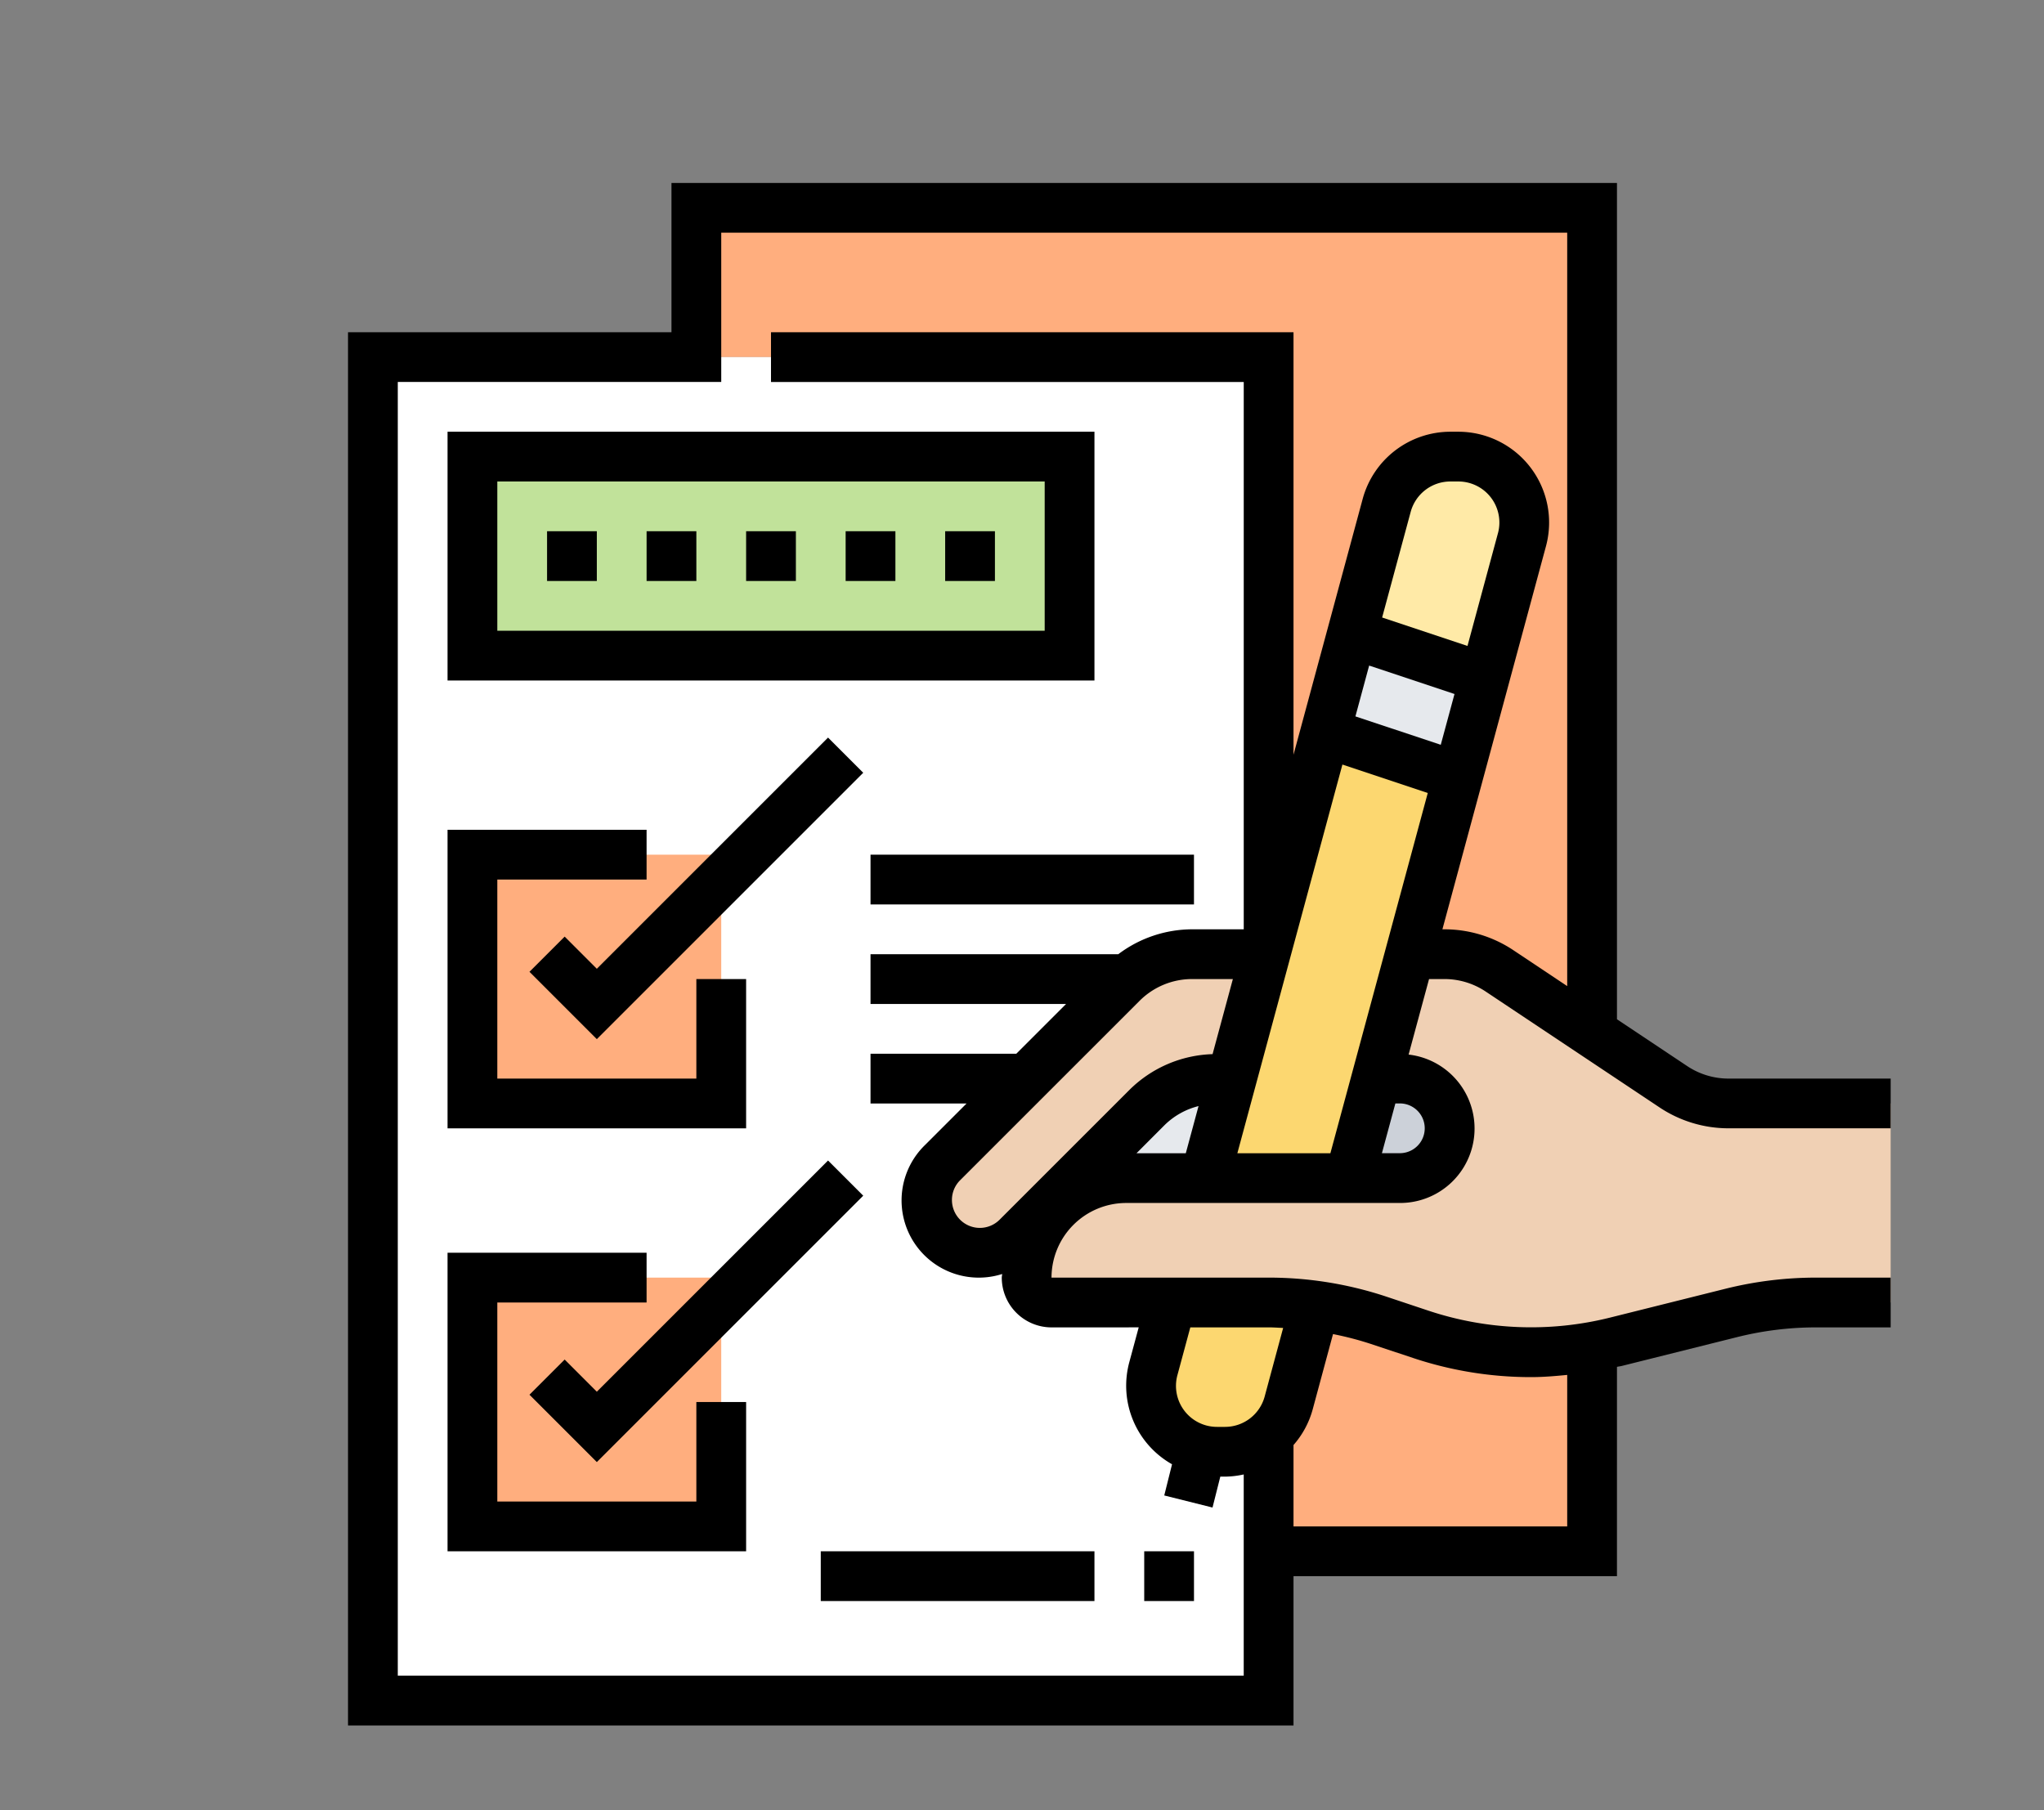 <svg xmlns="http://www.w3.org/2000/svg" xmlns:xlink="http://www.w3.org/1999/xlink" width="210" height="186" viewBox="0 0 210 186">
  <rect x="0" y="0" width="210" height="186" fill="#808080" stroke="none"/>
  <defs>
    <clipPath id="clip-path">
      <rect id="Rectangle_380690" data-name="Rectangle 380690" width="210" height="186" transform="translate(370 1787)" fill="#fff" stroke="#707070" stroke-width="1"/>
    </clipPath>
  </defs>
  <g id="Mask_Group_442" data-name="Mask Group 442" transform="translate(-370 -1787)" clip-path="url(#clip-path)">
    <g id="Group_1077515" data-name="Group 1077515" transform="translate(405.755 1805.797)">
      <path id="Path_829889" data-name="Path 829889" d="M329.232,365.82v20.45H296V374.332a6.711,6.711,0,0,0,2.045-3.3l2.736-10a34.227,34.227,0,0,1,6.544,1.509l4.32,1.43a35.5,35.5,0,0,0,11.324,1.841,33,33,0,0,0,6.161-.563Zm0,0" transform="translate(-201.417 -245.673)" fill="#ffae7e"/>
      <path id="Path_829890" data-name="Path 829890" d="M330.794,289.508a5.116,5.116,0,0,1-3.63,8.717H322L324.761,288h2.4A5.106,5.106,0,0,1,330.794,289.508Zm0,0" transform="translate(-219.109 -195.973)" fill="#ccd1d9"/>
      <path id="Path_829891" data-name="Path 829891" d="M244.642,288.153l-2.71,10.072h-8.1a10.292,10.292,0,0,0-7.235,2.991l-.434-.434,9.791-9.791A10.236,10.236,0,0,1,243.185,288h.869Zm0,0" transform="translate(-153.893 -195.973)" fill="#e6e9ed"/>
      <path id="Path_829892" data-name="Path 829892" d="M220.824,248.383l-3.4,12.552-.588-.154h-.869a10.235,10.235,0,0,0-7.235,2.991l-9.791,9.791-3.5,3.527a5.418,5.418,0,0,1-3.834,1.585,5.513,5.513,0,0,1-3.859-1.585,5.4,5.4,0,0,1,.025-7.669l18.406-18.431A10.236,10.236,0,0,1,213.411,248h5.981Zm0,0" transform="translate(-126.675 -168.755)" fill="#f0d0b4"/>
      <path id="Path_829893" data-name="Path 829893" d="M170.795,82.133V23.338H112V8h92.027V92.358l-.179.256L194.517,86.4a10.144,10.144,0,0,0-5.674-1.713h-3.527l4.933-18.226,2.736-10.174L196.819,42.1a6.954,6.954,0,0,0,.23-1.764,6.764,6.764,0,0,0-6.749-6.774h-.844a6.751,6.751,0,0,0-6.518,5.01l-3.554,13.191-2.761,10.148-5.5,20.323Zm0,0" transform="translate(-76.212 -5.444)" fill="#ffae7e"/>
      <path id="Path_829894" data-name="Path 829894" d="M100.027,114.795l.332.1-.766,2.837-1.432-.383H92.179a10.235,10.235,0,0,0-7.235,2.991L66.539,138.773a5.4,5.4,0,0,0-.025,7.669,5.513,5.513,0,0,0,3.859,1.585,5.418,5.418,0,0,0,3.834-1.585l3.5-3.527.434.434a10.292,10.292,0,0,0-2.991,7.235,2.564,2.564,0,0,0,2.556,2.556H90.031l-1.84,6.8a7,7,0,0,0-.256,1.764,6.786,6.786,0,0,0,6.774,6.774h.844a6.723,6.723,0,0,0,4.474-1.713V194.04H8V56h92.027Zm0,0" transform="translate(-5.444 -38.106)" fill="#fff"/>
      <path id="Path_829895" data-name="Path 829895" d="M40,88h61.351v20.45H40Zm0,0" transform="translate(-27.218 -59.881)" fill="#c1e29a"/>
      <path id="Path_829896" data-name="Path 829896" d="M57.894,352h7.669v25.563H40V352Zm0,0" transform="translate(-27.218 -239.523)" fill="#ffae7e"/>
      <path id="Path_829897" data-name="Path 829897" d="M57.894,216h7.669v25.563H40V216Zm0,0" transform="translate(-27.218 -146.98)" fill="#ffae7e"/>
      <path id="Path_829898" data-name="Path 829898" d="M340.543,94.774a6.954,6.954,0,0,1-.23,1.764l-3.834,14.188-13.6-4.525,3.554-13.191A6.751,6.751,0,0,1,332.95,88h.844a6.764,6.764,0,0,1,6.749,6.774Zm0,0" transform="translate(-219.707 -59.881)" fill="#ffeaa7"/>
      <path id="Path_829899" data-name="Path 829899" d="M330.6,149.486l-2.736,10.174-13.625-4.551L317,144.961Zm0,0" transform="translate(-213.827 -98.64)" fill="#e6e9ed"/>
      <path id="Path_829900" data-name="Path 829900" d="M270.251,373.626a6.723,6.723,0,0,1-4.474,1.713h-.844a6.786,6.786,0,0,1-6.774-6.774,7,7,0,0,1,.256-1.764l1.84-6.8h10a33.206,33.206,0,0,1,4.781.332l-2.736,10A6.711,6.711,0,0,1,270.251,373.626Zm0,0" transform="translate(-175.668 -244.967)" fill="#fcd770"/>
      <path id="Path_829901" data-name="Path 829901" d="M296.584,199.5,290.371,222.5H275.519l2.71-10.072,3.4-12.552.766-2.837,5.5-20.323,13.625,4.551Zm0,0" transform="translate(-187.48 -120.25)" fill="#fcd770"/>
      <path id="Path_829902" data-name="Path 829902" d="M247.814,284.12a33.2,33.2,0,0,0-4.781-.332H220.717a2.564,2.564,0,0,1-2.556-2.556,10.211,10.211,0,0,1,10.225-10.225H256.5a5.113,5.113,0,1,0,0-10.225h-2.4L257.553,248h3.527a10.144,10.144,0,0,1,5.674,1.713l9.331,6.212,8.538,5.7a10.148,10.148,0,0,0,5.676,1.713h16.641v20.45h-7.669a35.523,35.523,0,0,0-8.691,1.073l-11.887,2.966c-.844.2-1.688.383-2.531.511A33,33,0,0,1,270,288.9a35.5,35.5,0,0,1-11.324-1.841l-4.32-1.43A34.223,34.223,0,0,0,247.814,284.12Zm0,0" transform="translate(-148.45 -168.755)" fill="#f0d0b4"/>
      <path id="Path_829903" data-name="Path 829903" d="M112.638,81.8a7.639,7.639,0,0,1,4.254,1.288l17.853,11.9a12.767,12.767,0,0,0,7.091,2.147h16.655V92.027H141.839a7.651,7.651,0,0,1-4.256-1.288l-7.211-4.808V0H33.232V15.338H0V158.491H97.14V143.153h33.232V121.646c.161-.039.327-.051.488-.092l11.889-2.972a33.43,33.43,0,0,1,8.073-.992h7.669v-5.113h-7.669a38.448,38.448,0,0,0-9.31,1.146l-11.892,2.972a33.417,33.417,0,0,1-18.592-.713l-4.308-1.437a38.3,38.3,0,0,0-12.137-1.968H72.277a7.679,7.679,0,0,1,7.669-7.669h28.119a7.649,7.649,0,0,0,.9-15.248l2.1-7.759Zm-3.229,38.93a38.267,38.267,0,0,0,12.14,1.971c1.241,0,2.478-.107,3.71-.227V138.04H97.14v-8.362a9.22,9.22,0,0,0,1.966-3.645l2.093-7.754a32.994,32.994,0,0,1,3.9,1.017Zm-13.333-3.083-1.9,7.05a4.222,4.222,0,0,1-4.069,3.117h-.829a4.213,4.213,0,0,1-4.067-5.312l1.327-4.913h8.05c.5,0,.995.039,1.493.059Zm-14.84-.059-.966,3.576a9.266,9.266,0,0,0,4.39,10.491l-.8,3.205,4.959,1.241.8-3.175H90.1a9.284,9.284,0,0,0,1.925-.225v20.675H5.113V20.45H38.345V5.112h86.914V82.523l-5.53-3.687a12.761,12.761,0,0,0-7.091-2.147h-.2l10.64-39.364a9.331,9.331,0,0,0-9-11.762h-.829a9.343,9.343,0,0,0-9,6.894L97.14,58.751V15.338H43.457v5.113h48.57V76.689H86.741a12.643,12.643,0,0,0-7.6,2.556H53.682v5.113H73.775l-5.113,5.113H53.682v5.113h9.869l-4.271,4.271a7.932,7.932,0,0,0,7.925,13.252c0,.125-.039.243-.039.371a5.118,5.118,0,0,0,5.113,5.113ZM100.928,99.7H91.37l10.794-39.94,8.769,2.922ZM81.316,84.046A7.622,7.622,0,0,1,86.741,81.8H90.91l-2.086,7.715a12.66,12.66,0,0,0-8.566,3.7L66.947,106.523a2.867,2.867,0,0,1-4.9-2.025,2.848,2.848,0,0,1,.841-2.027Zm2.556,12.782a7.588,7.588,0,0,1,3.51-1.976L86.073,99.7H81.007ZM118.144,35.99l-3.13,11.582-8.769-2.922,2.935-10.858a4.225,4.225,0,0,1,4.069-3.117h.829a4.215,4.215,0,0,1,4.067,5.315Zm-13.233,13.6,8.769,2.922-1.412,5.217L103.5,54.812Zm3.154,44.989a2.556,2.556,0,1,1,0,5.113h-1.842l1.383-5.113Zm0,0" transform="translate(0 0)"/>
      <path id="Path_829904" data-name="Path 829904" d="M98.464,80H32v25.563H98.464Zm-5.113,20.45H37.113V85.113H93.351Zm0,0" transform="translate(-21.775 -54.437)"/>
      <path id="Path_829905" data-name="Path 829905" d="M64,112h5.113v5.113H64Zm0,0" transform="translate(-43.55 -76.212)"/>
      <path id="Path_829906" data-name="Path 829906" d="M96,112h5.113v5.113H96Zm0,0" transform="translate(-65.324 -76.212)"/>
      <path id="Path_829907" data-name="Path 829907" d="M128,112h5.113v5.113H128Zm0,0" transform="translate(-87.099 -76.212)"/>
      <path id="Path_829908" data-name="Path 829908" d="M160,112h5.113v5.113H160Zm0,0" transform="translate(-108.874 -76.212)"/>
      <path id="Path_829909" data-name="Path 829909" d="M192,112h5.113v5.113H192Zm0,0" transform="translate(-130.649 -76.212)"/>
      <path id="Path_829910" data-name="Path 829910" d="M62.676,223.338H57.563v10.225H37.113v-20.45H52.45V208H32v30.676H62.676Zm0,0" transform="translate(-21.775 -141.536)"/>
      <path id="Path_829911" data-name="Path 829911" d="M89.02,178.344,65.264,202.1l-3.305-3.305-3.615,3.615,6.92,6.92,27.37-27.37Zm0,0" transform="translate(-39.701 -121.356)"/>
      <path id="Path_829912" data-name="Path 829912" d="M57.563,369.563H37.113v-20.45H52.45V344H32v30.676H62.676V359.338H57.563Zm0,0" transform="translate(-21.775 -234.079)"/>
      <path id="Path_829913" data-name="Path 829913" d="M61.959,334.794l-3.615,3.615,6.92,6.92,27.37-27.37-3.615-3.615L65.264,338.1Zm0,0" transform="translate(-39.701 -213.899)"/>
      <path id="Path_829914" data-name="Path 829914" d="M256,440h5.113v5.113H256Zm0,0" transform="translate(-174.198 -299.403)"/>
      <path id="Path_829915" data-name="Path 829915" d="M152,440h28.119v5.113H152Zm0,0" transform="translate(-103.43 -299.403)"/>
      <path id="Path_829916" data-name="Path 829916" d="M168,216h33.232v5.113H168Zm0,0" transform="translate(-114.318 -146.98)"/>
    </g>
  </g>
</svg>

